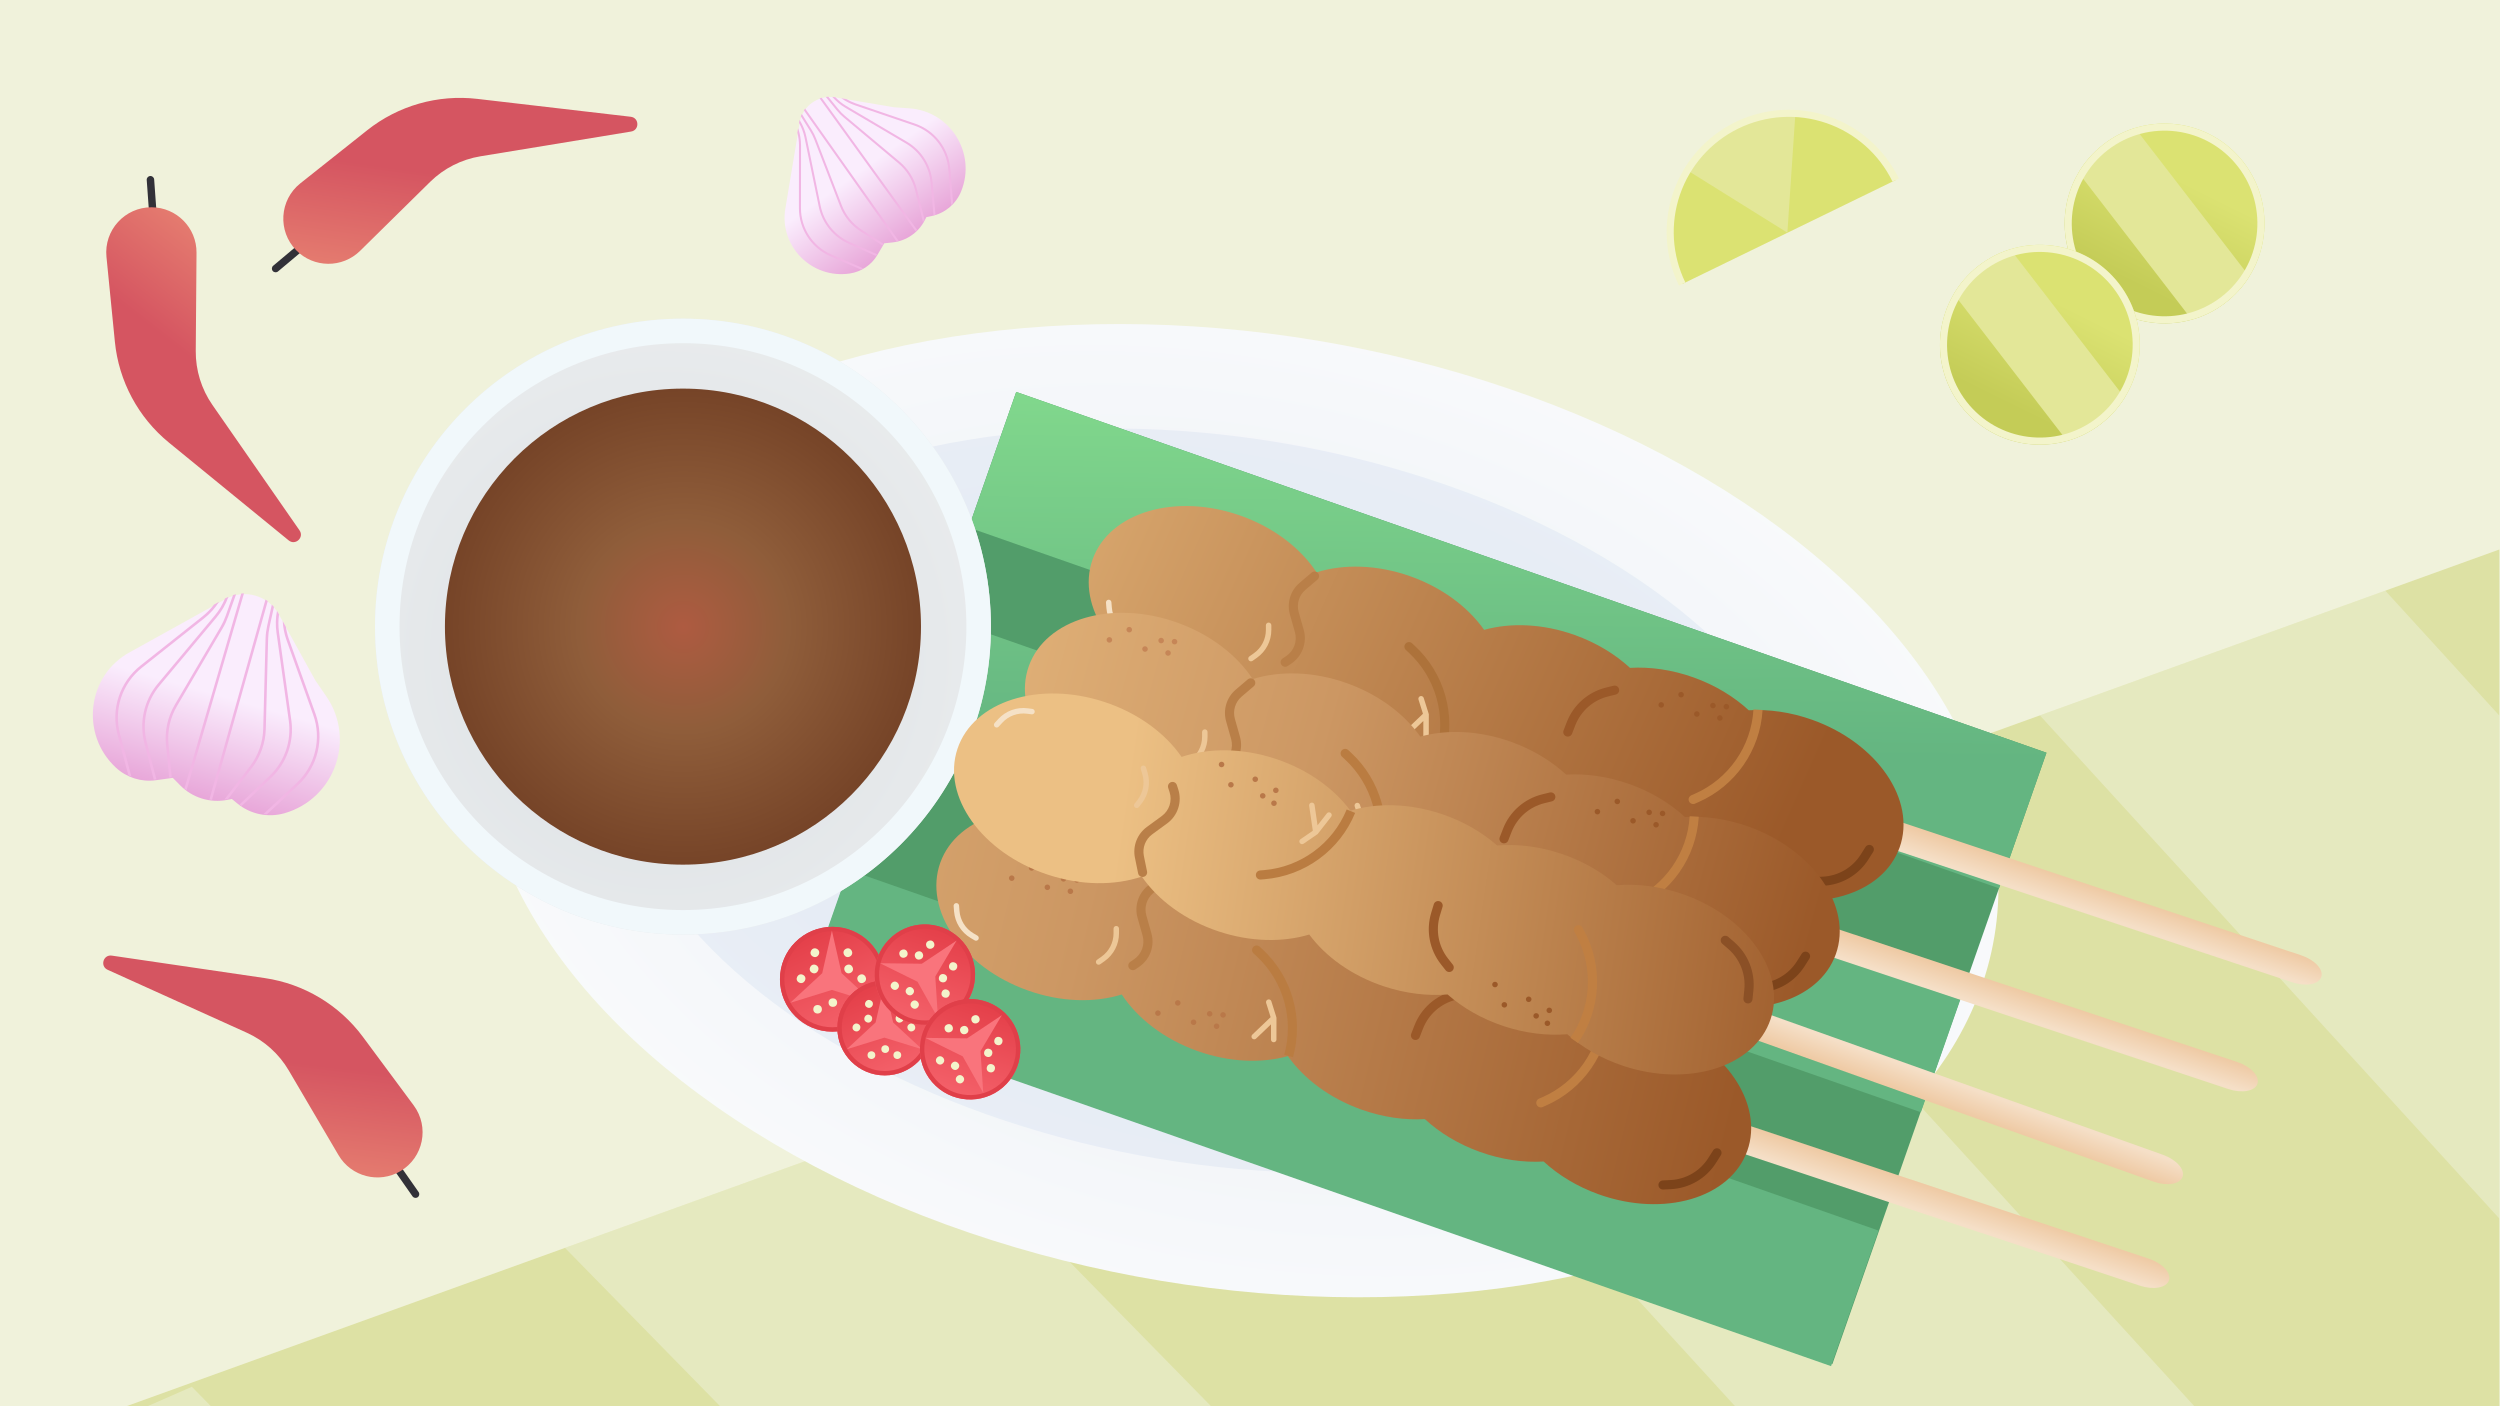 <svg width="1920" height="1080" viewBox="0 0 1920 1080" fill="none" xmlns="http://www.w3.org/2000/svg">
<rect x="0" y="0" width="1920" height="1080" fill="#333333" stroke="none"/>
<g clip-path="url(#clip0_95:2)">
<rect width="1920" height="1080" fill="#F0F2DB"/>
<path d="M1919.5 1080V422L97 1080H1919.5Z" fill="#DDE1A4"/>
<path opacity="0.3" fill-rule="evenodd" clip-rule="evenodd" d="M1026.21 744.517L1291.48 648.742L1685.29 1080H1332.56L1026.21 744.517ZM433.897 958.366L712.423 857.806L930.114 1080H553.066L433.897 958.366ZM162.001 1080H113.236L147.352 1065.05L162.001 1080ZM1919.5 935.845L1566.62 549.406L1831.89 453.631L1919.5 549.571V935.845Z" fill="#F8FAFD"/>
<ellipse cx="951.464" cy="622.596" rx="588.224" ry="365.993" transform="rotate(9.449 951.464 622.596)" fill="url(#paint0_radial_95:2)"/>
<ellipse cx="936.447" cy="614.944" rx="472.497" ry="278.914" transform="rotate(9.449 936.447 614.944)" fill="url(#paint1_radial_95:2)"/>
<rect x="780.443" y="301" width="838.359" height="497.534" transform="rotate(19.3 780.443 301)" fill="#529D6A"/>
<path fill-rule="evenodd" clip-rule="evenodd" d="M780.463 301L1571.71 578.093L1535.24 682.215L744 405.122L780.463 301ZM720.463 473L1511.71 750.093L1475.24 854.215L684 577.122L720.463 473ZM1442.71 945.093L651.463 668L615 772.122L1406.24 1049.21L1442.71 945.093Z" fill="url(#paint2_linear_95:2)"/>
<path d="M761.021 481.251C761.021 611.872 655.132 717.762 524.511 717.762C393.889 717.762 288 611.872 288 481.251C288 350.63 393.889 244.74 524.511 244.74C655.132 244.74 761.021 350.63 761.021 481.251Z" fill="url(#paint3_radial_95:2)"/>
<path fill-rule="evenodd" clip-rule="evenodd" d="M524.511 698.932C644.733 698.932 742.192 601.473 742.192 481.251C742.192 361.029 644.733 263.57 524.511 263.57C404.289 263.57 306.829 361.029 306.829 481.251C306.829 601.473 404.289 698.932 524.511 698.932ZM524.511 717.762C655.132 717.762 761.021 611.872 761.021 481.251C761.021 350.63 655.132 244.74 524.511 244.74C393.889 244.74 288 350.63 288 481.251C288 611.872 393.889 717.762 524.511 717.762Z" fill="#F1F8FB"/>
<circle cx="524.511" cy="481.252" r="182.81" fill="url(#paint4_radial_95:2)"/>
<path fill-rule="evenodd" clip-rule="evenodd" d="M1188.95 552.662C1187.04 558.382 1193.95 565.832 1204.37 569.301L1760.41 754.405C1770.83 757.874 1780.82 756.049 1782.73 750.328C1784.63 744.608 1777.73 737.158 1767.31 733.689L1211.27 548.585C1200.84 545.116 1190.85 546.941 1188.95 552.662Z" fill="url(#paint5_linear_95:2)"/>
<path fill-rule="evenodd" clip-rule="evenodd" d="M906.169 527.601C931.76 536.739 957.624 537.279 978.513 530.757C990.546 549.035 1010.9 565 1036.49 574.139C1060.98 582.882 1085.71 583.754 1106.1 578.102C1118.29 595.39 1137.99 610.383 1162.47 619.126C1179.1 625.066 1195.85 627.373 1211.28 626.469C1222.64 636.938 1237.06 645.763 1253.7 651.702C1270.33 657.643 1287.08 659.949 1302.5 659.045C1313.87 669.515 1328.29 678.339 1344.92 684.279C1394.91 702.128 1445.93 687.173 1458.89 650.875C1471.86 614.578 1441.84 570.684 1391.86 552.835C1375.23 546.895 1358.48 544.588 1343.05 545.492C1331.69 535.023 1317.27 526.198 1300.64 520.258C1284 514.318 1267.25 512.011 1251.83 512.915C1240.46 502.446 1226.04 493.622 1209.41 487.682C1184.92 478.939 1160.19 478.067 1139.8 483.719C1127.61 466.431 1107.91 451.438 1083.43 442.695C1057.84 433.556 1031.98 433.017 1011.09 439.538C999.054 421.26 978.698 405.295 953.108 396.157C903.125 378.308 852.098 393.263 839.136 429.56C826.175 465.858 856.186 509.752 906.169 527.601Z" fill="url(#paint6_linear_95:2)"/>
<path fill-rule="evenodd" clip-rule="evenodd" d="M1110.01 578.983C1118.4 549.134 1109.36 517.099 1086.6 496.037L1084.46 494.053C1083.04 492.74 1080.83 492.825 1079.51 494.244C1078.2 495.663 1078.29 497.877 1079.71 499.19L1081.85 501.174C1102.68 520.451 1110.95 549.77 1103.27 577.089L1110.01 578.983Z" fill="#AD723A"/>
<path fill-rule="evenodd" clip-rule="evenodd" d="M1353.65 545.272C1351.83 576.225 1332.82 603.549 1304.44 616.021L1301.76 617.196C1299.99 617.973 1297.93 617.169 1297.15 615.399C1296.37 613.629 1297.18 611.564 1298.95 610.787L1301.62 609.612C1327.6 598.198 1345 573.19 1346.67 544.861L1353.65 545.272Z" fill="#C07F42"/>
<path fill-rule="evenodd" clip-rule="evenodd" d="M984.12 510.554C985.202 512.156 987.378 512.577 988.98 511.495L991.8 509.59C1000.21 503.913 1004.02 493.483 1001.26 483.723L997.393 470.049C995.638 463.843 997.66 457.183 1002.57 453L1011.84 445.103C1013.31 443.849 1013.49 441.64 1012.23 440.169C1010.98 438.698 1008.77 438.521 1007.3 439.775L998.029 447.672C991.038 453.629 988.158 463.114 990.657 471.953L994.523 485.628C996.461 492.48 993.783 499.803 987.882 503.79L985.061 505.695C983.46 506.777 983.038 508.953 984.12 510.554Z" fill="#B97F48"/>
<path fill-rule="evenodd" clip-rule="evenodd" d="M1202.81 565.472C1204.61 566.172 1206.64 565.279 1207.34 563.477L1209.83 557.066C1214.14 545.975 1223.59 537.681 1235.14 534.841L1240.87 533.431C1242.75 532.97 1243.9 531.074 1243.44 529.197C1242.98 527.32 1241.08 526.172 1239.2 526.634L1233.47 528.043C1219.7 531.428 1208.44 541.313 1203.31 554.531L1200.82 560.942C1200.12 562.744 1201.01 564.772 1202.81 565.472Z" fill="#9B5929"/>
<path fill-rule="evenodd" clip-rule="evenodd" d="M959.035 507.031C958.367 506.083 958.594 504.773 959.543 504.105L962.916 501.728C968.752 497.616 972.217 490.917 972.202 483.778L972.194 480.235C972.192 479.076 973.13 478.133 974.29 478.131C975.449 478.128 976.392 479.067 976.394 480.226L976.402 483.769C976.42 492.277 972.291 500.26 965.335 505.161L961.962 507.538C961.014 508.206 959.704 507.979 959.035 507.031Z" fill="#EDC797"/>
<path fill-rule="evenodd" clip-rule="evenodd" d="M1095.21 567.446C1094.05 567.445 1093.11 566.504 1093.11 565.345L1093.12 553.708L1081.68 564.618C1080.84 565.418 1079.51 565.387 1078.71 564.547C1077.91 563.708 1077.95 562.379 1078.78 561.578L1092.83 548.182L1089.4 537.276C1089.05 536.169 1089.67 534.99 1090.77 534.642C1091.88 534.294 1093.06 534.909 1093.41 536.015L1097.33 548.477L1097.31 565.348C1097.31 566.508 1096.37 567.447 1095.21 567.446Z" fill="#EDC797"/>
<path fill-rule="evenodd" clip-rule="evenodd" d="M851.311 460.584C852.467 460.492 853.479 461.356 853.57 462.512L853.896 466.626C854.458 473.743 858.455 480.139 864.604 483.765L867.656 485.564C868.655 486.153 868.987 487.44 868.398 488.44C867.809 489.439 866.522 489.771 865.523 489.182L862.471 487.383C855.142 483.061 850.379 475.439 849.709 466.957L849.383 462.843C849.292 461.687 850.155 460.675 851.311 460.584Z" fill="#F5E1C6"/>
<path fill-rule="evenodd" clip-rule="evenodd" d="M1437.51 649.414C1435.88 648.381 1433.72 648.869 1432.69 650.503L1429.01 656.318C1422.66 666.378 1411.8 672.708 1399.91 673.281L1394.02 673.566C1392.08 673.659 1390.59 675.299 1390.69 677.23C1390.78 679.161 1392.42 680.651 1394.35 680.558L1400.25 680.273C1414.41 679.59 1427.36 672.046 1434.93 660.057L1438.6 654.242C1439.64 652.608 1439.15 650.446 1437.51 649.414Z" fill="#7C431A"/>
<path fill-rule="evenodd" clip-rule="evenodd" d="M1277.51 542.683C1278.24 541.759 1278.06 540.415 1277.12 539.681C1276.19 538.947 1274.84 539.102 1274.12 540.026C1273.39 540.951 1273.57 542.295 1274.51 543.029C1275.44 543.762 1276.79 543.608 1277.51 542.683ZM1304.49 546.696C1305.43 547.43 1305.6 548.774 1304.88 549.698C1304.15 550.623 1302.81 550.777 1301.87 550.044C1300.93 549.31 1300.76 547.966 1301.48 547.041C1302.2 546.117 1303.55 545.962 1304.49 546.696ZM1327.16 541.047C1328.1 541.78 1328.27 543.124 1327.55 544.049C1326.82 544.973 1325.48 545.128 1324.54 544.394C1323.6 543.66 1323.43 542.316 1324.15 541.392C1324.87 540.467 1326.22 540.313 1327.16 541.047ZM1317.26 543.198C1317.98 542.274 1317.81 540.93 1316.87 540.196C1315.93 539.462 1314.59 539.617 1313.87 540.541C1313.14 541.466 1313.32 542.81 1314.25 543.544C1315.19 544.277 1316.54 544.123 1317.26 543.198ZM1292.39 531.835C1293.33 532.569 1293.5 533.913 1292.78 534.837C1292.05 535.762 1290.71 535.916 1289.77 535.183C1288.83 534.449 1288.66 533.105 1289.38 532.18C1290.1 531.256 1291.45 531.101 1292.39 531.835ZM1322.18 549.743C1323.12 550.477 1323.29 551.821 1322.57 552.745C1321.85 553.67 1320.5 553.824 1319.56 553.091C1318.62 552.357 1318.45 551.013 1319.17 550.088C1319.9 549.164 1321.24 549.009 1322.18 549.743Z" fill="#9B5929"/>
<path fill-rule="evenodd" clip-rule="evenodd" d="M1007.98 546.415C1008.71 545.49 1008.53 544.146 1007.59 543.413C1006.66 542.679 1005.31 542.833 1004.59 543.758C1003.86 544.682 1004.04 546.026 1004.98 546.76C1005.91 547.494 1007.26 547.339 1007.98 546.415ZM1034.96 550.428C1035.9 551.161 1036.07 552.505 1035.35 553.43C1034.62 554.354 1033.28 554.509 1032.34 553.775C1031.4 553.041 1031.23 551.697 1031.95 550.773C1032.67 549.848 1034.02 549.694 1034.96 550.428ZM1057.63 544.778C1058.56 545.512 1058.74 546.856 1058.02 547.78C1057.29 548.705 1055.95 548.859 1055.01 548.126C1054.07 547.392 1053.9 546.048 1054.62 545.123C1055.34 544.199 1056.69 544.044 1057.63 544.778ZM1047.73 546.93C1048.45 546.005 1048.28 544.661 1047.34 543.927C1046.4 543.194 1045.06 543.348 1044.33 544.273C1043.61 545.197 1043.78 546.541 1044.72 547.275C1045.66 548.009 1047.01 547.854 1047.73 546.93ZM1022.86 535.566C1023.79 536.3 1023.97 537.644 1023.25 538.569C1022.52 539.493 1021.18 539.648 1020.24 538.914C1019.3 538.18 1019.13 536.836 1019.85 535.912C1020.57 534.987 1021.92 534.833 1022.86 535.566ZM1052.65 553.475C1053.59 554.208 1053.76 555.552 1053.04 556.477C1052.31 557.401 1050.97 557.556 1050.03 556.822C1049.09 556.088 1048.92 554.744 1049.64 553.82C1050.36 552.896 1051.71 552.741 1052.65 553.475Z" fill="#B97849"/>
<path fill-rule="evenodd" clip-rule="evenodd" d="M1139.95 634.661C1138.04 640.381 1144.95 647.831 1155.37 651.3L1711.41 836.404C1721.83 839.873 1731.82 838.048 1733.73 832.327C1735.63 826.607 1728.73 819.157 1718.31 815.688L1162.27 630.584C1151.84 627.115 1141.85 628.94 1139.95 634.661Z" fill="url(#paint7_linear_95:2)"/>
<path fill-rule="evenodd" clip-rule="evenodd" d="M857.169 609.6C882.76 618.738 908.624 619.278 929.513 612.756C941.546 631.034 961.901 646.999 987.492 656.138C1011.98 664.881 1036.71 665.753 1057.1 660.101C1069.29 677.389 1088.99 692.382 1113.47 701.125C1130.1 707.065 1146.85 709.372 1162.28 708.468C1173.64 718.937 1188.06 727.762 1204.7 733.702C1221.33 739.642 1238.08 741.948 1253.5 741.045C1264.87 751.514 1279.29 760.338 1295.92 766.278C1345.91 784.127 1396.93 769.172 1409.89 732.874C1422.86 696.577 1392.84 652.683 1342.86 634.834C1326.23 628.894 1309.48 626.587 1294.05 627.491C1282.69 617.022 1268.27 608.197 1251.64 602.257C1235 596.317 1218.25 594.01 1202.83 594.914C1191.46 584.445 1177.04 575.621 1160.41 569.681C1135.92 560.938 1111.19 560.066 1090.8 565.718C1078.61 548.43 1058.91 533.437 1034.43 524.694C1008.84 515.555 982.976 515.016 962.087 521.537C950.054 503.259 929.698 487.294 904.108 478.156C854.125 460.307 803.098 475.262 790.136 511.559C777.175 547.857 807.186 591.751 857.169 609.6Z" fill="url(#paint8_linear_95:2)"/>
<path fill-rule="evenodd" clip-rule="evenodd" d="M1061.01 660.982C1069.4 631.133 1060.36 599.098 1037.6 578.036L1035.46 576.052C1034.04 574.739 1031.83 574.825 1030.51 576.243C1029.2 577.662 1029.29 579.876 1030.71 581.189L1032.85 583.173C1053.68 602.45 1061.95 631.769 1054.27 659.088L1061.01 660.982Z" fill="#BA7C41"/>
<path fill-rule="evenodd" clip-rule="evenodd" d="M1304.65 627.271C1302.83 658.224 1283.82 685.548 1255.44 698.02L1252.76 699.195C1250.99 699.972 1248.93 699.168 1248.15 697.398C1247.37 695.628 1248.18 693.563 1249.95 692.786L1252.62 691.611C1278.6 680.197 1296 655.189 1297.67 626.86L1304.65 627.271Z" fill="#C07F42"/>
<path fill-rule="evenodd" clip-rule="evenodd" d="M935.12 592.553C936.202 594.155 938.378 594.576 939.98 593.494L942.8 591.589C951.205 585.912 955.019 575.482 952.259 565.722L948.393 552.048C946.638 545.842 948.66 539.182 953.569 534.999L962.837 527.102C964.309 525.848 964.485 523.639 963.232 522.168C961.978 520.697 959.769 520.52 958.297 521.774L949.029 529.671C942.038 535.628 939.158 545.113 941.657 553.952L945.523 567.627C947.461 574.479 944.783 581.802 938.882 585.789L936.061 587.694C934.46 588.776 934.038 590.952 935.12 592.553Z" fill="#B97F48"/>
<path fill-rule="evenodd" clip-rule="evenodd" d="M1153.81 647.471C1155.61 648.171 1157.64 647.278 1158.34 645.476L1160.83 639.065C1165.14 627.974 1174.59 619.68 1186.14 616.84L1191.87 615.43C1193.75 614.969 1194.9 613.073 1194.44 611.196C1193.98 609.319 1192.08 608.171 1190.2 608.633L1184.47 610.042C1170.7 613.427 1159.44 623.312 1154.31 636.53L1151.82 642.941C1151.12 644.743 1152.01 646.771 1153.81 647.471Z" fill="#9B5929"/>
<path fill-rule="evenodd" clip-rule="evenodd" d="M910.035 589.03C909.367 588.082 909.594 586.772 910.543 586.104L913.916 583.727C919.752 579.615 923.217 572.916 923.202 565.777L923.194 562.234C923.192 561.075 924.13 560.132 925.29 560.13C926.449 560.127 927.392 561.066 927.394 562.225L927.402 565.768C927.42 574.276 923.291 582.259 916.335 587.16L912.962 589.537C912.014 590.205 910.704 589.978 910.035 589.03Z" fill="#EDC797"/>
<path d="M1046.21 647.345L1046.23 630.797M1046.23 630.797L1042.4 618.644M1046.23 630.797L1031.23 645.096" stroke="#EDC797" stroke-width="4.2" stroke-linecap="round"/>
<path d="M802.477 544.676L802.802 548.79C803.419 556.589 807.798 563.599 814.538 567.572L817.589 569.371" stroke="#F5E1C6" stroke-width="4.2" stroke-linecap="round"/>
<path fill-rule="evenodd" clip-rule="evenodd" d="M1388.51 731.413C1386.88 730.38 1384.72 730.868 1383.69 732.502L1380.01 738.317C1373.66 748.377 1362.8 754.707 1350.91 755.28L1345.02 755.565C1343.08 755.658 1341.59 757.298 1341.69 759.229C1341.78 761.16 1343.42 762.65 1345.35 762.557L1351.25 762.272C1365.41 761.589 1378.36 754.045 1385.93 742.056L1389.6 736.241C1390.64 734.607 1390.15 732.445 1388.51 731.413Z" fill="#7C431A"/>
<path fill-rule="evenodd" clip-rule="evenodd" d="M1228.51 624.682C1229.24 623.758 1229.06 622.414 1228.12 621.68C1227.19 620.946 1225.84 621.101 1225.12 622.025C1224.39 622.95 1224.57 624.294 1225.51 625.028C1226.44 625.761 1227.79 625.607 1228.51 624.682ZM1255.49 628.695C1256.43 629.429 1256.6 630.773 1255.88 631.697C1255.15 632.622 1253.81 632.776 1252.87 632.043C1251.93 631.309 1251.76 629.965 1252.48 629.04C1253.2 628.116 1254.55 627.961 1255.49 628.695ZM1278.16 623.046C1279.1 623.779 1279.27 625.123 1278.55 626.048C1277.82 626.972 1276.48 627.127 1275.54 626.393C1274.6 625.659 1274.43 624.315 1275.15 623.391C1275.87 622.466 1277.22 622.312 1278.16 623.046ZM1268.26 625.197C1268.98 624.273 1268.81 622.929 1267.87 622.195C1266.93 621.461 1265.59 621.616 1264.87 622.54C1264.14 623.465 1264.32 624.809 1265.25 625.543C1266.19 626.276 1267.54 626.122 1268.26 625.197ZM1243.39 613.834C1244.33 614.568 1244.5 615.912 1243.78 616.836C1243.05 617.761 1241.71 617.915 1240.77 617.182C1239.83 616.448 1239.66 615.104 1240.38 614.179C1241.1 613.255 1242.45 613.1 1243.39 613.834ZM1273.18 631.742C1274.12 632.476 1274.29 633.82 1273.57 634.744C1272.85 635.669 1271.5 635.823 1270.56 635.09C1269.62 634.356 1269.45 633.012 1270.17 632.087C1270.9 631.163 1272.24 631.008 1273.18 631.742Z" fill="#9B5929"/>
<path fill-rule="evenodd" clip-rule="evenodd" d="M853.706 492.763C854.429 491.839 854.255 490.495 853.317 489.761C852.379 489.027 851.032 489.182 850.309 490.106C849.586 491.031 849.76 492.375 850.698 493.109C851.636 493.842 852.983 493.688 853.706 492.763ZM880.68 496.776C881.618 497.51 881.792 498.854 881.069 499.778C880.346 500.703 879 500.857 878.062 500.124C877.124 499.39 876.949 498.046 877.673 497.121C878.396 496.197 879.742 496.042 880.68 496.776ZM903.349 491.127C904.287 491.86 904.462 493.204 903.739 494.129C903.016 495.053 901.669 495.208 900.731 494.474C899.793 493.74 899.619 492.396 900.342 491.472C901.065 490.548 902.411 490.393 903.349 491.127ZM893.454 493.278C894.177 492.354 894.003 491.01 893.065 490.276C892.127 489.542 890.78 489.697 890.057 490.621C889.334 491.546 889.508 492.89 890.446 493.624C891.384 494.357 892.731 494.203 893.454 493.278ZM868.579 481.915C869.517 482.649 869.691 483.993 868.968 484.917C868.245 485.842 866.899 485.996 865.961 485.263C865.023 484.529 864.848 483.185 865.572 482.26C866.295 481.336 867.641 481.181 868.579 481.915ZM898.372 499.823C899.31 500.557 899.484 501.901 898.761 502.826C898.038 503.75 896.692 503.905 895.754 503.171C894.816 502.437 894.641 501.093 895.364 500.169C896.087 499.244 897.434 499.09 898.372 499.823Z" fill="#C68657"/>
<path fill-rule="evenodd" clip-rule="evenodd" d="M958.983 628.414C959.706 627.489 959.532 626.145 958.594 625.412C957.656 624.678 956.309 624.832 955.586 625.757C954.863 626.681 955.037 628.025 955.975 628.759C956.913 629.493 958.26 629.338 958.983 628.414ZM985.957 632.427C986.895 633.16 987.069 634.504 986.346 635.429C985.623 636.353 984.277 636.508 983.339 635.774C982.401 635.04 982.226 633.696 982.949 632.772C983.672 631.847 985.019 631.693 985.957 632.427ZM1008.63 626.777C1009.56 627.511 1009.74 628.855 1009.02 629.779C1008.29 630.704 1006.95 630.858 1006.01 630.125C1005.07 629.391 1004.9 628.047 1005.62 627.122C1006.34 626.198 1007.69 626.043 1008.63 626.777ZM998.731 628.929C999.454 628.004 999.279 626.66 998.341 625.926C997.403 625.193 996.057 625.347 995.334 626.272C994.611 627.196 994.785 628.54 995.723 629.274C996.661 630.008 998.008 629.853 998.731 628.929ZM973.856 617.565C974.794 618.299 974.968 619.643 974.245 620.568C973.522 621.492 972.176 621.647 971.238 620.913C970.3 620.179 970.125 618.835 970.848 617.911C971.571 616.986 972.918 616.832 973.856 617.565ZM1003.65 635.474C1004.59 636.207 1004.76 637.551 1004.04 638.476C1003.31 639.4 1001.97 639.555 1001.03 638.821C1000.09 638.087 999.918 636.743 1000.64 635.819C1001.36 634.895 1002.71 634.74 1003.65 635.474Z" fill="#B97849"/>
<path fill-rule="evenodd" clip-rule="evenodd" d="M1071.95 785.662C1070.04 791.382 1076.95 798.832 1087.37 802.301L1643.41 987.405C1653.83 990.874 1663.82 989.049 1665.73 983.328C1667.63 977.608 1660.73 970.158 1650.31 966.689L1094.27 781.585C1083.84 778.116 1073.85 779.941 1071.95 785.662Z" fill="url(#paint9_linear_95:2)"/>
<path fill-rule="evenodd" clip-rule="evenodd" d="M789.169 760.601C814.76 769.739 840.624 770.279 861.513 763.757C873.546 782.035 893.901 798 919.492 807.139C943.976 815.882 968.71 816.754 989.098 811.102C1001.29 828.39 1020.99 843.383 1045.47 852.126C1062.1 858.066 1078.85 860.373 1094.28 859.469C1105.64 869.938 1120.06 878.763 1136.7 884.702C1153.33 890.643 1170.08 892.949 1185.5 892.045C1196.87 902.515 1211.29 911.339 1227.92 917.279C1277.91 935.128 1328.93 920.173 1341.89 883.875C1354.86 847.578 1324.84 803.684 1274.86 785.835C1258.23 779.895 1241.48 777.588 1226.05 778.492C1214.69 768.023 1200.27 759.198 1183.64 753.258C1167 747.318 1150.25 745.011 1134.83 745.915C1123.46 735.446 1109.04 726.622 1092.41 720.682C1067.92 711.939 1043.19 711.067 1022.8 716.719C1010.61 699.431 990.915 684.438 966.43 675.695C940.84 666.556 914.976 666.017 894.087 672.538C882.054 654.26 861.698 638.295 836.108 629.157C786.125 611.308 735.098 626.263 722.136 662.56C709.175 698.858 739.186 742.752 789.169 760.601Z" fill="url(#paint10_linear_95:2)"/>
<path fill-rule="evenodd" clip-rule="evenodd" d="M993.006 811.983C1001.4 782.134 992.36 750.099 969.604 729.037L967.461 727.053C966.042 725.74 963.828 725.825 962.515 727.244C961.202 728.663 961.287 730.877 962.706 732.19L964.849 734.174C985.676 753.451 993.948 782.77 986.267 810.089L993.006 811.983Z" fill="#BA7C41"/>
<path fill-rule="evenodd" clip-rule="evenodd" d="M1236.65 778.272C1234.83 809.225 1215.82 836.549 1187.44 849.021L1184.76 850.196C1182.99 850.973 1180.93 850.169 1180.15 848.399C1179.37 846.629 1180.18 844.564 1181.95 843.787L1184.62 842.612C1210.6 831.198 1228 806.19 1229.67 777.861L1236.65 778.272Z" fill="#C07F42"/>
<path fill-rule="evenodd" clip-rule="evenodd" d="M867.12 743.554C868.202 745.156 870.378 745.577 871.98 744.495L874.8 742.59C883.205 736.913 887.019 726.483 884.259 716.723L880.393 703.049C878.638 696.843 880.66 690.183 885.569 686L894.837 678.103C896.309 676.849 896.485 674.64 895.232 673.169C893.978 671.698 891.769 671.521 890.297 672.775L881.029 680.672C874.038 686.629 871.158 696.114 873.657 704.953L877.523 718.628C879.461 725.48 876.783 732.803 870.882 736.79L868.061 738.695C866.46 739.777 866.038 741.953 867.12 743.554Z" fill="#B97F48"/>
<path fill-rule="evenodd" clip-rule="evenodd" d="M1085.81 798.472C1087.61 799.172 1089.64 798.279 1090.34 796.477L1092.83 790.066C1097.14 778.975 1106.59 770.681 1118.14 767.841L1123.87 766.431C1125.75 765.97 1126.9 764.074 1126.44 762.197C1125.98 760.32 1124.08 759.172 1122.2 759.634L1116.47 761.043C1102.7 764.428 1091.44 774.313 1086.31 787.531L1083.82 793.942C1083.12 795.744 1084.01 797.772 1085.81 798.472Z" fill="#9B5929"/>
<path fill-rule="evenodd" clip-rule="evenodd" d="M842.035 740.031C841.367 739.083 841.594 737.773 842.543 737.105L845.916 734.728C851.752 730.616 855.217 723.917 855.202 716.778L855.194 713.235C855.192 712.076 856.13 711.133 857.29 711.131C858.449 711.128 859.392 712.067 859.394 713.226L859.402 716.769C859.42 725.277 855.291 733.26 848.335 738.161L844.962 740.538C844.014 741.206 842.704 740.979 842.035 740.031Z" fill="#EDC797"/>
<path d="M978.213 798.346L978.228 781.798M978.228 781.798L974.404 769.645M978.228 781.798L963.234 796.097" stroke="#EDC797" stroke-width="4.2" stroke-linecap="round"/>
<path d="M734.477 695.677L734.802 699.791C735.419 707.59 739.798 714.6 746.538 718.573L749.589 720.372" stroke="#F5E1C6" stroke-width="4.2" stroke-linecap="round"/>
<path fill-rule="evenodd" clip-rule="evenodd" d="M1320.51 882.414C1318.88 881.381 1316.72 881.869 1315.69 883.503L1312.01 889.318C1305.66 899.378 1294.8 905.708 1282.91 906.281L1277.02 906.566C1275.08 906.659 1273.59 908.299 1273.69 910.23C1273.78 912.161 1275.42 913.651 1277.35 913.558L1283.25 913.273C1297.41 912.59 1310.36 905.046 1317.93 893.057L1321.6 887.242C1322.64 885.608 1322.15 883.446 1320.51 882.414Z" fill="#7C431A"/>
<path fill-rule="evenodd" clip-rule="evenodd" d="M1160.51 775.683C1161.24 774.759 1161.06 773.415 1160.12 772.681C1159.19 771.947 1157.84 772.102 1157.12 773.026C1156.39 773.951 1156.57 775.295 1157.51 776.029C1158.44 776.762 1159.79 776.608 1160.51 775.683ZM1187.49 779.696C1188.43 780.43 1188.6 781.774 1187.88 782.698C1187.15 783.623 1185.81 783.777 1184.87 783.044C1183.93 782.31 1183.76 780.966 1184.48 780.041C1185.2 779.117 1186.55 778.962 1187.49 779.696ZM1210.16 774.047C1211.1 774.78 1211.27 776.124 1210.55 777.049C1209.82 777.973 1208.48 778.128 1207.54 777.394C1206.6 776.66 1206.43 775.316 1207.15 774.392C1207.87 773.467 1209.22 773.313 1210.16 774.047ZM1200.26 776.198C1200.98 775.274 1200.81 773.93 1199.87 773.196C1198.93 772.462 1197.59 772.617 1196.87 773.541C1196.14 774.466 1196.32 775.81 1197.25 776.544C1198.19 777.277 1199.54 777.123 1200.26 776.198ZM1175.39 764.835C1176.33 765.569 1176.5 766.913 1175.78 767.837C1175.05 768.762 1173.71 768.916 1172.77 768.183C1171.83 767.449 1171.66 766.105 1172.38 765.18C1173.1 764.256 1174.45 764.101 1175.39 764.835ZM1205.18 782.743C1206.12 783.477 1206.29 784.821 1205.57 785.745C1204.85 786.67 1203.5 786.824 1202.56 786.091C1201.62 785.357 1201.45 784.013 1202.17 783.088C1202.9 782.164 1204.24 782.009 1205.18 782.743Z" fill="#9B5929"/>
<path fill-rule="evenodd" clip-rule="evenodd" d="M890.983 779.415C891.706 778.49 891.532 777.146 890.594 776.413C889.656 775.679 888.309 775.833 887.586 776.758C886.863 777.682 887.037 779.026 887.975 779.76C888.913 780.494 890.26 780.339 890.983 779.415ZM917.957 783.428C918.895 784.161 919.069 785.505 918.346 786.43C917.623 787.354 916.277 787.509 915.339 786.775C914.401 786.041 914.226 784.697 914.949 783.773C915.672 782.848 917.019 782.694 917.957 783.428ZM940.626 777.778C941.564 778.512 941.739 779.856 941.015 780.78C940.292 781.705 938.946 781.859 938.008 781.126C937.07 780.392 936.896 779.048 937.619 778.123C938.342 777.199 939.688 777.044 940.626 777.778ZM930.731 779.93C931.454 779.005 931.279 777.661 930.341 776.927C929.403 776.194 928.057 776.348 927.334 777.273C926.611 778.197 926.785 779.541 927.723 780.275C928.661 781.009 930.008 780.854 930.731 779.93ZM905.856 768.566C906.794 769.3 906.968 770.644 906.245 771.569C905.522 772.493 904.176 772.648 903.238 771.914C902.3 771.18 902.125 769.836 902.848 768.912C903.571 767.987 904.918 767.833 905.856 768.566ZM935.649 786.475C936.587 787.208 936.761 788.552 936.038 789.477C935.315 790.401 933.968 790.556 933.03 789.822C932.092 789.088 931.918 787.744 932.641 786.82C933.364 785.896 934.711 785.741 935.649 786.475Z" fill="#B97849"/>
<path fill-rule="evenodd" clip-rule="evenodd" d="M778.706 675.763C779.429 674.839 779.255 673.495 778.317 672.761C777.379 672.027 776.032 672.182 775.309 673.106C774.586 674.031 774.76 675.375 775.698 676.109C776.636 676.842 777.983 676.688 778.706 675.763ZM805.68 679.776C806.618 680.51 806.792 681.854 806.069 682.778C805.346 683.703 804 683.857 803.062 683.124C802.124 682.39 801.949 681.046 802.673 680.121C803.396 679.197 804.742 679.042 805.68 679.776ZM828.349 674.127C829.287 674.86 829.462 676.204 828.739 677.129C828.016 678.053 826.669 678.208 825.731 677.474C824.793 676.74 824.619 675.396 825.342 674.472C826.065 673.548 827.411 673.393 828.349 674.127ZM818.454 676.278C819.177 675.354 819.003 674.01 818.065 673.276C817.127 672.542 815.78 672.697 815.057 673.621C814.334 674.546 814.508 675.89 815.446 676.624C816.384 677.357 817.731 677.203 818.454 676.278ZM793.579 664.915C794.517 665.649 794.691 666.993 793.968 667.917C793.245 668.842 791.899 668.996 790.961 668.263C790.023 667.529 789.848 666.185 790.572 665.26C791.295 664.336 792.641 664.181 793.579 664.915ZM823.372 682.823C824.31 683.557 824.484 684.901 823.761 685.826C823.038 686.75 821.692 686.905 820.754 686.171C819.816 685.437 819.641 684.093 820.364 683.169C821.087 682.244 822.434 682.09 823.372 682.823Z" fill="#B97849"/>
<path fill-rule="evenodd" clip-rule="evenodd" d="M1086.7 693.699C1088.72 688.02 1098.75 686.406 1109.1 690.094L1661.11 886.876C1671.46 890.564 1678.21 898.158 1676.18 903.837C1674.16 909.516 1664.13 911.13 1653.78 907.442L1101.77 710.66C1091.42 706.972 1084.68 699.378 1086.7 693.699Z" fill="url(#paint11_linear_95:2)"/>
<path fill-rule="evenodd" clip-rule="evenodd" d="M848.526 539.216C874.313 547.785 895.017 563.295 907.453 581.301C928.192 574.318 954.062 574.284 979.849 582.853C1004.52 591.051 1024.54 605.603 1037.12 622.616C1057.37 616.513 1082.12 616.836 1106.79 625.034C1123.56 630.604 1138.17 639.107 1149.76 649.321C1165.16 648.076 1181.96 650.011 1198.72 655.58C1215.48 661.15 1230.1 669.653 1241.69 679.868C1257.09 678.622 1273.89 680.557 1290.65 686.127C1341.01 702.863 1371.99 746.08 1359.84 782.656C1347.68 819.232 1297 835.315 1246.63 818.579C1229.87 813.01 1215.26 804.507 1203.67 794.292C1188.27 795.538 1171.47 793.603 1154.71 788.033C1137.95 782.463 1123.33 773.961 1111.74 763.746C1096.34 764.991 1079.54 763.057 1062.78 757.487C1038.11 749.289 1018.09 734.737 1005.51 717.724C985.256 723.827 960.509 723.504 935.837 715.306C910.05 706.737 889.345 691.227 876.91 673.22C856.17 680.203 830.301 680.238 804.514 671.669C754.148 654.933 723.17 611.715 735.324 575.139C747.477 538.564 798.16 522.48 848.526 539.216Z" fill="url(#paint12_linear_95:2)"/>
<path fill-rule="evenodd" clip-rule="evenodd" d="M1040.74 624.33C1028.96 653.011 1002.1 672.676 971.201 675.246L968.29 675.488C966.364 675.648 964.672 674.216 964.512 672.29C964.352 670.363 965.783 668.672 967.71 668.512L970.62 668.27C998.901 665.918 1023.48 647.92 1034.26 621.67L1040.74 624.33Z" fill="#BA7C41"/>
<path fill-rule="evenodd" clip-rule="evenodd" d="M1211.88 800.995C1229.51 775.493 1231.38 742.26 1216.7 714.946L1215.32 712.373C1214.4 710.671 1212.28 710.032 1210.58 710.947C1208.88 711.862 1208.24 713.984 1209.15 715.687L1210.54 718.259C1223.97 743.257 1222.26 773.673 1206.12 797.014L1211.88 800.995Z" fill="#C07F42"/>
<path fill-rule="evenodd" clip-rule="evenodd" d="M899.423 600.67C901.262 600.075 903.235 601.083 903.83 602.923L904.878 606.161C908 615.811 904.579 626.376 896.392 632.363L884.921 640.752C879.716 644.559 877.205 651.051 878.495 657.37L880.93 669.3C881.316 671.194 880.094 673.043 878.2 673.429C876.306 673.816 874.457 672.594 874.071 670.7L871.636 658.769C869.799 649.769 873.375 640.524 880.789 635.102L892.259 626.713C898.008 622.509 900.41 615.092 898.218 608.316L897.17 605.077C896.575 603.238 897.584 601.265 899.423 600.67Z" fill="#B97F48"/>
<path fill-rule="evenodd" clip-rule="evenodd" d="M1105.51 692.149C1107.36 692.708 1108.41 694.661 1107.85 696.511L1105.86 703.096C1102.42 714.487 1104.75 726.839 1112.1 736.195L1115.75 740.838C1116.95 742.358 1116.68 744.558 1115.16 745.752C1113.64 746.946 1111.44 746.682 1110.25 745.162L1106.6 740.52C1097.84 729.37 1095.06 714.649 1099.16 701.073L1101.15 694.488C1101.71 692.638 1103.66 691.591 1105.51 692.149Z" fill="#9B5929"/>
<path fill-rule="evenodd" clip-rule="evenodd" d="M877.493 587.99C876.383 588.325 875.755 589.497 876.09 590.607L877.283 594.558C879.346 601.392 877.948 608.804 873.538 614.417L871.349 617.203C870.633 618.115 870.791 619.435 871.703 620.151C872.615 620.868 873.935 620.709 874.652 619.797L876.84 617.012C882.097 610.322 883.762 601.489 881.303 593.344L880.111 589.393C879.776 588.283 878.604 587.654 877.493 587.99Z" fill="#EDC797"/>
<path fill-rule="evenodd" clip-rule="evenodd" d="M1021.98 624.302C1021.06 623.588 1019.74 623.75 1019.03 624.664L1011.87 633.837L1009.58 618.195C1009.41 617.048 1008.34 616.253 1007.2 616.421C1006.05 616.589 1005.25 617.656 1005.42 618.803L1008.23 638.01L998.811 644.486C997.855 645.143 997.613 646.451 998.27 647.406C998.927 648.362 1000.23 648.604 1001.19 647.947L1011.96 640.547L1022.34 627.249C1023.05 626.335 1022.89 625.015 1021.98 624.302Z" fill="#EDC797"/>
<path fill-rule="evenodd" clip-rule="evenodd" d="M764.027 558.205C764.881 558.989 766.209 558.932 766.994 558.078L769.785 555.038C774.613 549.779 781.701 547.203 788.779 548.136L792.291 548.599C793.441 548.751 794.496 547.941 794.648 546.791C794.799 545.642 793.99 544.587 792.84 544.435L789.328 543.972C780.893 542.86 772.445 545.93 766.691 552.198L763.9 555.238C763.116 556.092 763.172 557.421 764.027 558.205Z" fill="#F5E1C6"/>
<path fill-rule="evenodd" clip-rule="evenodd" d="M1342.1 770.634C1340.17 770.441 1338.77 768.725 1338.96 766.801L1339.65 759.958C1340.84 748.119 1336.19 736.442 1327.18 728.668L1322.71 724.811C1321.25 723.548 1321.09 721.338 1322.35 719.875C1323.61 718.411 1325.82 718.249 1327.29 719.512L1331.76 723.369C1342.49 732.634 1348.04 746.55 1346.62 760.659L1345.93 767.503C1345.73 769.426 1344.02 770.828 1342.1 770.634Z" fill="#8B5026"/>
<path fill-rule="evenodd" clip-rule="evenodd" d="M1150.31 756.125C1150.31 757.299 1149.35 758.25 1148.16 758.25C1146.97 758.25 1146 757.299 1146 756.125C1146 754.951 1146.97 754 1148.16 754C1149.35 754 1150.31 754.951 1150.31 756.125ZM1174.03 769.583C1175.22 769.583 1176.19 768.632 1176.19 767.458C1176.19 766.285 1175.22 765.333 1174.03 765.333C1172.84 765.333 1171.88 766.285 1171.88 767.458C1171.88 768.632 1172.84 769.583 1174.03 769.583ZM1188.41 788C1189.6 788 1190.56 787.049 1190.56 785.875C1190.56 784.701 1189.6 783.75 1188.41 783.75C1187.22 783.75 1186.25 784.701 1186.25 785.875C1186.25 787.049 1187.22 788 1188.41 788ZM1181.94 780.208C1181.94 781.382 1180.97 782.333 1179.78 782.333C1178.59 782.333 1177.62 781.382 1177.62 780.208C1177.62 779.035 1178.59 778.083 1179.78 778.083C1180.97 778.083 1181.94 779.035 1181.94 780.208ZM1155.34 773.833C1156.53 773.833 1157.5 772.882 1157.5 771.708C1157.5 770.535 1156.53 769.583 1155.34 769.583C1154.15 769.583 1153.19 770.535 1153.19 771.708C1153.19 772.882 1154.15 773.833 1155.34 773.833ZM1189.84 778.083C1191.03 778.083 1192 777.132 1192 775.958C1192 774.785 1191.03 773.833 1189.84 773.833C1188.65 773.833 1187.69 774.785 1187.69 775.958C1187.69 777.132 1188.65 778.083 1189.84 778.083Z" fill="#9B5929"/>
<path fill-rule="evenodd" clip-rule="evenodd" d="M940.312 587.125C940.312 588.299 939.347 589.25 938.156 589.25C936.965 589.25 936 588.299 936 587.125C936 585.951 936.965 585 938.156 585C939.347 585 940.312 585.951 940.312 587.125ZM964.031 600.583C965.222 600.583 966.188 599.632 966.188 598.458C966.188 597.285 965.222 596.333 964.031 596.333C962.84 596.333 961.875 597.285 961.875 598.458C961.875 599.632 962.84 600.583 964.031 600.583ZM978.406 619C979.597 619 980.562 618.049 980.562 616.875C980.562 615.701 979.597 614.75 978.406 614.75C977.215 614.75 976.25 615.701 976.25 616.875C976.25 618.049 977.215 619 978.406 619ZM971.938 611.208C971.938 612.382 970.972 613.333 969.781 613.333C968.59 613.333 967.625 612.382 967.625 611.208C967.625 610.035 968.59 609.083 969.781 609.083C970.972 609.083 971.938 610.035 971.938 611.208ZM945.344 604.833C946.535 604.833 947.5 603.882 947.5 602.708C947.5 601.535 946.535 600.583 945.344 600.583C944.153 600.583 943.188 601.535 943.188 602.708C943.188 603.882 944.153 604.833 945.344 604.833ZM979.844 609.083C981.035 609.083 982 608.132 982 606.958C982 605.785 981.035 604.833 979.844 604.833C978.653 604.833 977.688 605.785 977.688 606.958C977.688 608.132 978.653 609.083 979.844 609.083Z" fill="#B97849"/>
<path d="M679.524 752.063C679.524 774.299 661.498 792.325 639.262 792.325C617.026 792.325 599 774.299 599 752.063C599 729.827 617.026 711.801 639.262 711.801C661.498 711.801 679.524 729.827 679.524 752.063Z" fill="url(#paint13_linear_95:2)"/>
<path fill-rule="evenodd" clip-rule="evenodd" d="M639.262 788.934C659.625 788.934 676.133 772.426 676.133 752.063C676.133 731.699 659.625 715.191 639.262 715.191C618.898 715.191 602.39 731.699 602.39 752.063C602.39 772.426 618.898 788.934 639.262 788.934ZM639.262 792.325C661.498 792.325 679.524 774.299 679.524 752.063C679.524 729.827 661.498 711.801 639.262 711.801C617.026 711.801 599 729.827 599 752.063C599 774.299 617.026 792.325 639.262 792.325Z" fill="#E03F49"/>
<path d="M638.896 714.729L646.324 747.408L670.911 770.18L638.896 760.273L606.881 770.18L631.469 747.408L638.896 714.729Z" fill="#F9747C"/>
<circle cx="639.628" cy="769.997" r="3.294" fill="#F3F4CB"/>
<circle cx="625.224" cy="744.162" r="3.327" transform="rotate(117.995 625.224 744.162)" fill="#F3F4CB"/>
<circle r="3.327" transform="matrix(0.469 0.883 0.883 -0.469 651.758 744.162)" fill="#F3F4CB"/>
<circle cx="627.915" cy="775.121" r="3.294" fill="#F3F4CB"/>
<circle cx="625.833" cy="731.674" r="3.327" transform="rotate(117.995 625.833 731.674)" fill="#F3F4CB"/>
<circle r="3.327" transform="matrix(0.469 0.883 0.883 -0.469 651.149 731.674)" fill="#F3F4CB"/>
<circle cx="649.876" cy="775.121" r="3.294" fill="#F3F4CB"/>
<circle cx="615.212" cy="751.653" r="3.327" transform="rotate(117.995 615.212 751.653)" fill="#F3F4CB"/>
<circle r="3.327" transform="matrix(0.469 0.883 0.883 -0.469 661.769 751.653)" fill="#F3F4CB"/>
<path d="M715.971 789.469C715.971 809.599 699.653 825.917 679.524 825.917C659.394 825.917 643.076 809.599 643.076 789.469C643.076 769.34 659.394 753.021 679.524 753.021C699.653 753.021 715.971 769.34 715.971 789.469Z" fill="url(#paint14_linear_95:2)"/>
<path fill-rule="evenodd" clip-rule="evenodd" d="M679.524 822.526C697.781 822.526 712.581 807.726 712.581 789.469C712.581 771.212 697.781 756.412 679.524 756.412C661.267 756.412 646.467 771.212 646.467 789.469C646.467 807.726 661.267 822.526 679.524 822.526ZM679.524 825.917C699.653 825.917 715.971 809.599 715.971 789.469C715.971 769.34 699.653 753.021 679.524 753.021C659.394 753.021 643.076 769.34 643.076 789.469C643.076 809.599 659.394 825.917 679.524 825.917Z" fill="#E03F49"/>
<path d="M679.192 755.672L685.916 785.255L708.174 805.87L679.192 796.901L650.21 805.87L672.469 785.255L679.192 755.672Z" fill="#F9747C"/>
<circle cx="679.855" cy="805.705" r="2.982" fill="#F3F4CB"/>
<circle cx="666.815" cy="782.316" r="3.012" transform="rotate(117.995 666.815 782.316)" fill="#F3F4CB"/>
<circle r="3.012" transform="matrix(0.469 0.883 0.883 -0.469 690.836 782.316)" fill="#F3F4CB"/>
<circle cx="669.252" cy="810.343" r="2.982" fill="#F3F4CB"/>
<circle cx="667.367" cy="771.011" r="3.012" transform="rotate(117.995 667.367 771.011)" fill="#F3F4CB"/>
<circle r="3.012" transform="matrix(0.469 0.883 0.883 -0.469 690.285 771.011)" fill="#F3F4CB"/>
<circle cx="689.133" cy="810.343" r="2.982" fill="#F3F4CB"/>
<circle cx="657.753" cy="789.097" r="3.012" transform="rotate(117.995 657.753 789.097)" fill="#F3F4CB"/>
<circle r="3.012" transform="matrix(0.469 0.883 0.883 -0.469 699.898 789.097)" fill="#F3F4CB"/>
<path d="M738.297 775.06C723.641 790.515 699.231 791.163 683.775 776.507C668.319 761.851 667.672 737.44 682.328 721.985C696.984 706.529 721.394 705.881 736.85 720.537C752.306 735.194 752.954 759.604 738.297 775.06Z" fill="url(#paint15_linear_95:2)"/>
<path fill-rule="evenodd" clip-rule="evenodd" d="M686.108 774.047C700.205 787.415 722.469 786.824 735.837 772.727C749.205 758.63 748.614 736.365 734.517 722.998C720.42 709.63 698.156 710.221 684.788 724.318C671.42 738.415 672.011 760.679 686.108 774.047ZM683.775 776.507C699.231 791.163 723.641 790.515 738.297 775.06C752.954 759.604 752.306 735.194 736.85 720.537C721.394 705.881 696.984 706.529 682.328 721.985C667.672 737.44 668.319 761.851 683.775 776.507Z" fill="#E03F49"/>
<path d="M734.666 722.331L718.289 749.941L720.369 781.976L704.646 753.988L675.864 739.772L707.963 740.15L734.666 722.331Z" fill="#F9747C"/>
<circle cx="698.746" cy="761.23" r="3.155" transform="rotate(43.48 698.746 761.23)" fill="#F3F4CB"/>
<circle cx="705.763" cy="733.779" r="3.187" transform="rotate(161.474 705.763 733.779)" fill="#F3F4CB"/>
<circle r="3.187" transform="matrix(-0.267 0.964 0.964 0.267 724.206 751.267)" fill="#F3F4CB"/>
<circle cx="687.227" cy="757.071" r="3.155" transform="rotate(43.48 687.227 757.071)" fill="#F3F4CB"/>
<circle cx="714.418" cy="725.5" r="3.187" transform="rotate(161.474 714.418 725.5)" fill="#F3F4CB"/>
<circle r="3.187" transform="matrix(-0.267 0.964 0.964 0.267 732.014 742.186)" fill="#F3F4CB"/>
<circle cx="702.492" cy="771.547" r="3.155" transform="rotate(43.48 702.492 771.547)" fill="#F3F4CB"/>
<circle cx="693.867" cy="732.387" r="3.187" transform="rotate(161.474 693.867 732.387)" fill="#F3F4CB"/>
<circle r="3.187" transform="matrix(-0.267 0.964 0.964 0.267 726.228 763.073)" fill="#F3F4CB"/>
<path d="M773.049 832.386C758.393 847.841 733.983 848.489 718.527 833.833C703.071 819.177 702.423 794.766 717.08 779.311C731.736 763.855 756.146 763.207 771.602 777.864C787.057 792.52 787.705 816.93 773.049 832.386Z" fill="url(#paint16_linear_95:2)"/>
<path fill-rule="evenodd" clip-rule="evenodd" d="M720.86 831.373C734.957 844.741 757.221 844.15 770.589 830.053C783.957 815.956 783.366 793.692 769.269 780.324C755.172 766.956 732.908 767.547 719.54 781.644C706.172 795.741 706.763 818.005 720.86 831.373ZM718.527 833.833C733.983 848.489 758.393 847.841 773.049 832.386C787.705 816.93 787.057 792.52 771.602 777.864C756.146 763.207 731.736 763.855 717.08 779.311C702.423 794.766 703.071 819.177 718.527 833.833Z" fill="#E03F49"/>
<path d="M769.418 779.657L753.04 807.268L755.121 839.302L739.398 811.314L710.616 797.098L742.715 797.476L769.418 779.657Z" fill="#F9747C"/>
<circle cx="733.498" cy="818.556" r="3.155" transform="rotate(43.48 733.498 818.556)" fill="#F3F4CB"/>
<circle cx="740.514" cy="791.104" r="3.187" transform="rotate(161.474 740.514 791.104)" fill="#F3F4CB"/>
<circle r="3.187" transform="matrix(-0.267 0.964 0.964 0.267 758.958 808.593)" fill="#F3F4CB"/>
<circle cx="721.979" cy="814.397" r="3.155" transform="rotate(43.48 721.979 814.397)" fill="#F3F4CB"/>
<circle cx="749.169" cy="782.826" r="3.187" transform="rotate(161.474 749.169 782.826)" fill="#F3F4CB"/>
<circle r="3.187" transform="matrix(-0.267 0.964 0.964 0.267 766.766 799.511)" fill="#F3F4CB"/>
<circle cx="737.244" cy="828.873" r="3.155" transform="rotate(43.48 737.244 828.873)" fill="#F3F4CB"/>
<circle cx="728.619" cy="789.711" r="3.187" transform="rotate(161.474 728.619 789.711)" fill="#F3F4CB"/>
<circle r="3.187" transform="matrix(-0.267 0.964 0.964 0.267 760.979 820.398)" fill="#F3F4CB"/>
<circle cx="1662.39" cy="171.627" r="76.739" transform="rotate(-127.621 1662.39 171.627)" fill="url(#paint17_linear_95:2)"/>
<path fill-rule="evenodd" clip-rule="evenodd" d="M1639.68 98.306C1631.19 100.936 1623.01 105.099 1615.55 110.846C1607.56 117.006 1601.11 124.432 1596.28 132.624L1683.27 245.494C1692.42 242.91 1701.24 238.571 1709.24 232.41C1716.7 226.663 1722.8 219.814 1727.51 212.269L1639.68 98.306Z" fill="#E3E798"/>
<path fill-rule="evenodd" clip-rule="evenodd" d="M1718.85 128.113C1694.82 96.93 1650.06 91.133 1618.88 115.166C1587.69 139.198 1581.9 183.959 1605.93 215.142C1629.96 246.325 1674.72 252.121 1705.91 228.089C1737.09 204.056 1742.89 159.295 1718.85 128.113ZM1723.17 124.783C1697.3 91.214 1649.12 84.974 1615.55 110.845C1581.98 136.717 1575.74 184.903 1601.61 218.472C1627.48 252.041 1675.67 258.281 1709.24 232.409C1742.81 206.538 1749.05 158.352 1723.17 124.783Z" fill="#F3F4CB"/>
<circle cx="1566.63" cy="264.773" r="76.739" transform="rotate(-127.621 1566.63 264.773)" fill="url(#paint18_linear_95:2)"/>
<path fill-rule="evenodd" clip-rule="evenodd" d="M1543.92 191.451C1535.42 194.081 1527.24 198.244 1519.78 203.992C1511.79 210.152 1505.35 217.577 1500.52 225.769L1587.51 338.639C1596.66 336.056 1605.48 331.716 1613.47 325.556C1620.93 319.808 1627.04 312.959 1631.75 305.414L1543.92 191.451Z" fill="#E3E798"/>
<path fill-rule="evenodd" clip-rule="evenodd" d="M1623.09 221.258C1599.06 190.075 1554.29 184.279 1523.11 208.311C1491.93 232.344 1486.13 277.105 1510.17 308.287C1534.2 339.47 1578.96 345.267 1610.14 321.234C1641.32 297.202 1647.12 252.441 1623.09 221.258ZM1627.41 217.928C1601.54 184.359 1553.35 178.119 1519.78 203.991C1486.21 229.862 1479.97 278.048 1505.84 311.617C1531.72 345.186 1579.9 351.426 1613.47 325.555C1647.04 299.683 1653.28 251.497 1627.41 217.928Z" fill="#F3F4CB"/>
<path d="M1455.9 138.275C1445.31 116.527 1426.51 99.878 1403.64 91.991C1380.77 84.103 1355.71 85.623 1333.96 96.216C1312.21 106.809 1295.56 125.608 1287.68 148.476C1279.79 171.345 1281.31 196.41 1291.9 218.158L1373.9 178.216L1455.9 138.275Z" fill="#DBE272"/>
<path fill-rule="evenodd" clip-rule="evenodd" d="M1295.96 130.849L1372.71 178.701L1378.86 87.141C1363.5 86.306 1348.04 89.362 1333.96 96.217C1318.11 103.937 1304.97 116.014 1295.96 130.849Z" fill="#E3E798"/>
<path fill-rule="evenodd" clip-rule="evenodd" d="M1285.1 147.587C1293.22 124.034 1310.37 104.674 1332.77 93.764C1355.17 82.854 1380.98 81.289 1404.53 89.412C1428.08 97.535 1447.45 114.682 1458.35 137.081L1453.45 139.469C1443.17 118.372 1424.94 102.221 1402.75 94.569C1380.57 86.917 1356.25 88.392 1335.16 98.668C1314.06 108.944 1297.91 127.181 1290.26 149.365C1282.6 171.55 1284.08 195.866 1294.35 216.963L1289.45 219.352C1278.54 196.954 1276.97 171.139 1285.1 147.587Z" fill="#F3F4CB"/>
<path fill-rule="evenodd" clip-rule="evenodd" d="M209.475 208.114C208.457 206.902 208.615 205.094 209.827 204.077L236.623 181.586C237.836 180.568 239.643 180.726 240.661 181.939C241.678 183.151 241.521 184.959 240.308 185.976L213.512 208.467C212.3 209.485 210.492 209.327 209.475 208.114Z" fill="#323138"/>
<path d="M484.695 101.024L368.987 120.037C354.379 122.438 340.873 129.304 330.326 139.692L276.572 192.637C262.907 206.097 240.909 205.903 227.483 192.203C213.085 177.51 214.574 153.583 230.684 140.789L281.999 100.037C305.863 81.085 336.291 72.415 366.56 75.942L484.429 89.675C491.029 90.444 491.252 99.947 484.695 101.024Z" fill="url(#paint19_linear_95:2)"/>
<path fill-rule="evenodd" clip-rule="evenodd" d="M320.791 919.48C322.087 918.572 322.403 916.785 321.495 915.488L301.433 886.829C300.526 885.532 298.739 885.217 297.442 886.124C296.145 887.032 295.83 888.819 296.738 890.116L316.799 918.775C317.707 920.072 319.494 920.387 320.791 919.48Z" fill="#323138"/>
<path d="M82.665 744.806L189.51 793.119C202.999 799.218 214.267 809.346 221.766 822.11L259.985 887.164C269.701 903.702 291 909.207 307.513 899.449C325.225 888.984 329.979 865.487 317.729 848.959L278.71 796.314C260.564 771.832 233.417 755.582 203.267 751.154L85.86 733.912C79.285 732.947 76.61 742.068 82.665 744.806Z" fill="url(#paint20_linear_95:2)"/>
<path fill-rule="evenodd" clip-rule="evenodd" d="M115.334 135.174C113.755 135.287 112.567 136.659 112.681 138.238L115.187 173.132C115.3 174.71 116.672 175.898 118.251 175.785C119.83 175.671 121.017 174.3 120.904 172.721L118.398 137.827C118.285 136.249 116.913 135.061 115.334 135.174Z" fill="#323138"/>
<path d="M230.035 407.312L163.139 311.007C154.694 298.848 150.222 284.372 150.338 269.569L150.93 194.121C151.081 174.941 135.628 159.283 116.448 159.181C95.876 159.072 79.734 176.797 81.764 197.269L88.228 262.478C91.234 292.803 106.19 320.683 129.792 339.959L221.702 415.022C226.849 419.225 233.826 412.77 230.035 407.312Z" fill="url(#paint21_linear_95:2)"/>
<path d="M99.999 500.731L173.293 460.063C187.795 452.016 206.076 457.264 214.102 471.778L242.173 522.543L250.618 534.82C273.293 567.784 257.102 613.277 218.699 624.503C206.031 628.207 192.351 625.394 182.171 616.993L178.084 613.62L174.607 614.305C161.434 616.9 147.838 612.714 138.407 603.158L132.729 597.405L119.683 599.221C108.556 600.771 97.246 597.17 89.005 589.533C61.413 563.963 66.859 518.533 99.999 500.731Z" fill="url(#paint22_linear_95:2)"/>
<path fill-rule="evenodd" clip-rule="evenodd" d="M214.293 471.863L213.919 471.186C213.539 470.499 213.135 469.832 212.71 469.186C211.667 474.658 211.526 480.271 212.3 485.804L221.778 553.538C223.967 569.185 218.478 584.927 207.034 595.82L183.874 617.865C184.426 618.268 184.986 618.655 185.555 619.026L208.413 597.269C220.324 585.931 226.037 569.546 223.758 553.261L214.281 485.527C213.645 480.984 213.652 476.385 214.293 471.863ZM204.964 625.441C204.074 625.388 203.186 625.305 202.303 625.192L227.857 601.29C242.12 587.95 247.099 567.414 240.531 549.023L220.044 491.662C218.35 486.918 217.377 481.976 217.134 477.001L219.558 481.384C220.019 484.641 220.81 487.86 221.928 490.99L242.414 548.351C249.251 567.492 244.068 588.866 229.224 602.751L204.964 625.441ZM175.191 613.562L193.567 589.696C200.158 581.136 203.86 570.705 204.14 559.905L205.94 490.541C206.021 487.423 206.4 484.32 207.07 481.274L210.406 466.127C209.875 465.509 209.322 464.917 208.749 464.351L205.117 480.844C204.419 484.014 204.025 487.244 203.941 490.489L202.141 559.854C201.872 570.229 198.315 580.252 191.982 588.476L172.271 614.077C172.989 613.976 173.707 613.854 174.424 613.713L175.191 613.562ZM162.816 614.28L205.628 461.666C205.061 461.243 204.481 460.842 203.888 460.462L160.808 614.033C161.474 614.132 162.144 614.214 162.816 614.28ZM143.301 606.916L187.386 455.699C186.683 455.705 185.979 455.736 185.275 455.792L141.597 605.616C142.154 606.066 142.723 606.499 143.301 606.916ZM131.913 596.902L129.431 571.91C128.405 561.582 130.686 551.194 135.944 542.245L171.095 482.419C172.739 479.621 174.113 476.671 175.197 473.611L181.301 456.378C180.518 456.549 179.738 456.751 178.964 456.987L173.312 472.944C172.27 475.883 170.951 478.717 169.371 481.406L134.219 541.232C128.747 550.546 126.373 561.358 127.441 572.108L129.93 597.178L131.913 596.902ZM120.102 598.546L112.772 570.184C108.819 554.888 112.485 538.624 122.617 526.501L166.477 474.023C170.378 469.356 173.409 464.033 175.431 458.31C174.648 458.66 173.874 459.047 173.11 459.471L172.786 459.651C170.875 464.389 168.23 468.807 164.943 472.74L121.082 525.218C110.536 537.836 106.722 554.764 110.836 570.685L118.101 598.798C118.567 598.751 119.034 598.695 119.5 598.63L120.102 598.546ZM100.954 596.488L92.206 563.816C87.155 544.952 93.787 524.889 109.087 512.753L156.807 474.9C161.33 471.312 165.184 467.004 168.233 462.177L164.302 464.358C161.799 467.693 158.867 470.713 155.564 473.333L107.844 511.186C91.92 523.818 85.017 544.699 90.274 564.333L98.62 595.502C99.387 595.857 100.166 596.186 100.954 596.488Z" fill="#F1B6E4"/>
<path d="M603.243 159.572L614.129 94.258C616.283 81.334 628.515 72.611 641.435 74.783L686.626 82.382L698.369 83.196C729.899 85.381 750.07 117.758 738.132 147.023C734.194 156.677 725.73 163.753 715.531 165.917L711.435 166.787L710.15 169.273C705.278 178.694 696.006 185.043 685.461 186.177L679.112 186.86L673.821 195.82C669.309 203.462 661.522 208.685 652.749 210.026C623.373 214.517 597.959 188.815 603.243 159.572Z" fill="url(#paint23_linear_95:2)"/>
<path fill-rule="evenodd" clip-rule="evenodd" d="M641.582 74.707L640.98 74.606C640.368 74.503 639.757 74.425 639.149 74.37C642.02 77.705 645.422 80.552 649.223 82.793L695.765 110.232C706.517 116.571 713.552 127.704 714.662 140.135L716.908 165.294C717.428 165.151 717.943 164.994 718.452 164.825L716.236 139.995C715.081 127.056 707.758 115.468 696.568 108.871L650.026 81.433C646.904 79.592 644.064 77.327 641.582 74.707ZM731.96 155.977C731.49 156.502 731.002 157.01 730.498 157.501L728.281 129.949C727.044 114.571 716.794 101.397 702.193 96.417L656.653 80.885C652.886 79.6 649.353 77.772 646.156 75.477L650.058 76.133C652.299 77.449 654.678 78.542 657.163 79.39L702.703 94.922C717.9 100.105 728.569 113.817 729.856 129.822L731.96 155.977ZM709.978 168.547L704.255 145.452C702.202 137.169 697.572 129.751 691.032 124.268L649.026 89.055C647.138 87.472 645.405 85.712 643.851 83.8L636.125 74.291C635.482 74.316 634.844 74.367 634.212 74.442L642.625 84.797C644.242 86.787 646.046 88.618 648.011 90.265L690.017 125.479C696.3 130.747 700.749 137.873 702.721 145.832L708.861 170.606C709.151 170.112 709.429 169.609 709.695 169.096L709.978 168.547ZM704.338 176.553L631.018 75.053C630.477 75.195 629.944 75.356 629.418 75.536L703.198 177.673C703.587 177.309 703.967 176.936 704.338 176.553ZM690.191 184.999L618.36 83.399C618.018 83.837 617.691 84.287 617.379 84.749L688.549 185.414C689.101 185.29 689.649 185.152 690.191 184.999ZM678.4 187.118L661.727 176.366C654.836 171.923 649.534 165.406 646.585 157.755L626.873 106.608C625.951 104.216 624.803 101.916 623.443 99.742L615.788 87.496C615.509 88.063 615.251 88.645 615.016 89.24L622.104 100.579C623.41 102.669 624.513 104.878 625.399 107.177L645.111 158.323C648.18 166.286 653.698 173.069 660.87 177.694L677.596 188.479L678.4 187.118ZM673.61 195.23L652.47 185.818C641.068 180.743 632.813 170.481 630.298 158.256L619.411 105.336C618.443 100.63 616.642 96.139 614.097 92.074C613.929 92.731 613.788 93.4 613.674 94.081L613.626 94.369C615.616 97.881 617.048 101.688 617.864 105.654L628.751 158.574C631.368 171.298 639.96 181.979 651.827 187.262L672.782 196.59C672.982 196.279 673.177 195.963 673.366 195.643L673.61 195.23ZM662.924 206.057L638.421 195.405C624.273 189.254 615.128 175.29 615.146 159.863L615.2 111.747C615.205 107.186 614.436 102.685 612.95 98.427L612.366 101.93C613.197 105.117 613.623 108.415 613.62 111.745L613.566 159.861C613.548 175.918 623.066 190.452 637.791 196.854L661.167 207.016C661.764 206.716 662.35 206.396 662.924 206.057Z" fill="#F1B6E4"/>
</g>
<defs>
<radialGradient id="paint0_radial_95:2" cx="0" cy="0" r="1" gradientUnits="userSpaceOnUse" gradientTransform="translate(951.464 622.596) rotate(93.561) scale(539.865 865.619)">
<stop stop-color="#E8EDF3"/>
<stop offset="1" stop-color="white"/>
</radialGradient>
<radialGradient id="paint1_radial_95:2" cx="0" cy="0" r="1" gradientUnits="userSpaceOnUse" gradientTransform="translate(936.447 614.944) rotate(93.404) scale(783.684 1324)">
<stop stop-color="#DFE7F3"/>
<stop offset="1" stop-color="#F8F9FA"/>
</radialGradient>
<linearGradient id="paint2_linear_95:2" x1="1708" y1="585" x2="1712.3" y2="198.438" gradientUnits="userSpaceOnUse">
<stop stop-color="#64B581"/>
<stop offset="1" stop-color="#8DE691"/>
</linearGradient>
<radialGradient id="paint3_radial_95:2" cx="0" cy="0" r="1" gradientUnits="userSpaceOnUse" gradientTransform="translate(510.571 502.625) rotate(87.432) scale(311.168)">
<stop stop-color="#B4B8BB"/>
<stop offset="0.366" stop-color="#E0E4E7"/>
<stop offset="0.98" stop-color="#ECEEEF"/>
</radialGradient>
<radialGradient id="paint4_radial_95:2" cx="0" cy="0" r="1" gradientUnits="userSpaceOnUse" gradientTransform="translate(524.795 481.49) rotate(96.287) scale(203.457)">
<stop stop-color="#AE5B41"/>
<stop offset="0.396" stop-color="#8F5D3A"/>
<stop offset="1" stop-color="#713F24"/>
</radialGradient>
<linearGradient id="paint5_linear_95:2" x1="1749.6" y1="754.356" x2="1758.67" y2="726.996" gradientUnits="userSpaceOnUse">
<stop offset="0.186" stop-color="#F5DFC7"/>
<stop offset="0.93" stop-color="#EEC8A1"/>
</linearGradient>
<linearGradient id="paint6_linear_95:2" x1="648.5" y1="315.5" x2="1373.44" y2="636.635" gradientUnits="userSpaceOnUse">
<stop stop-color="#ECC084"/>
<stop offset="1" stop-color="#9B5929"/>
</linearGradient>
<linearGradient id="paint7_linear_95:2" x1="1700.6" y1="836.355" x2="1709.67" y2="808.995" gradientUnits="userSpaceOnUse">
<stop offset="0.186" stop-color="#F5DFC7"/>
<stop offset="0.93" stop-color="#EEC8A1"/>
</linearGradient>
<linearGradient id="paint8_linear_95:2" x1="619" y1="433.499" x2="1410.81" y2="649.019" gradientUnits="userSpaceOnUse">
<stop stop-color="#ECC084"/>
<stop offset="0.509" stop-color="#CC9763"/>
<stop offset="1" stop-color="#9B5929"/>
</linearGradient>
<linearGradient id="paint9_linear_95:2" x1="1632.6" y1="987.356" x2="1641.67" y2="959.996" gradientUnits="userSpaceOnUse">
<stop offset="0.186" stop-color="#F5DFC7"/>
<stop offset="0.93" stop-color="#EEC8A1"/>
</linearGradient>
<linearGradient id="paint10_linear_95:2" x1="307" y1="577" x2="1339.49" y2="824.799" gradientUnits="userSpaceOnUse">
<stop stop-color="#ECC084"/>
<stop offset="0.509" stop-color="#CC9763"/>
<stop offset="1" stop-color="#9B5929"/>
</linearGradient>
<linearGradient id="paint11_linear_95:2" x1="1652.57" y1="880.257" x2="1642.86" y2="907.396" gradientUnits="userSpaceOnUse">
<stop offset="0.186" stop-color="#F5DFC7"/>
<stop offset="0.93" stop-color="#EEC8A1"/>
</linearGradient>
<linearGradient id="paint12_linear_95:2" x1="863" y1="611" x2="1426.94" y2="692.941" gradientUnits="userSpaceOnUse">
<stop stop-color="#ECC084"/>
<stop offset="1" stop-color="#9B5929"/>
</linearGradient>
<linearGradient id="paint13_linear_95:2" x1="626.66" y1="703.945" x2="664.63" y2="783.65" gradientUnits="userSpaceOnUse">
<stop stop-color="#E23B45"/>
<stop offset="1" stop-color="#F4616A"/>
</linearGradient>
<linearGradient id="paint14_linear_95:2" x1="668.115" y1="745.91" x2="702.489" y2="818.064" gradientUnits="userSpaceOnUse">
<stop stop-color="#E23B45"/>
<stop offset="1" stop-color="#F4616A"/>
</linearGradient>
<linearGradient id="paint15_linear_95:2" x1="733.269" y1="706.771" x2="707.125" y2="787.199" gradientUnits="userSpaceOnUse">
<stop stop-color="#E23B45"/>
<stop offset="1" stop-color="#F4616A"/>
</linearGradient>
<linearGradient id="paint16_linear_95:2" x1="768.021" y1="764.097" x2="741.877" y2="844.525" gradientUnits="userSpaceOnUse">
<stop stop-color="#E23B45"/>
<stop offset="1" stop-color="#F4616A"/>
</linearGradient>
<linearGradient id="paint17_linear_95:2" x1="1618.67" y1="135.042" x2="1657.04" y2="213.566" gradientUnits="userSpaceOnUse">
<stop stop-color="#C4CC57"/>
<stop offset="1" stop-color="#DBE272"/>
</linearGradient>
<linearGradient id="paint18_linear_95:2" x1="1522.9" y1="228.188" x2="1561.27" y2="306.712" gradientUnits="userSpaceOnUse">
<stop stop-color="#C4CC57"/>
<stop offset="1" stop-color="#DBE272"/>
</linearGradient>
<linearGradient id="paint19_linear_95:2" x1="296.408" y1="128.097" x2="280.194" y2="242.007" gradientUnits="userSpaceOnUse">
<stop stop-color="#D55561"/>
<stop offset="1" stop-color="#EB8B75"/>
</linearGradient>
<linearGradient id="paint20_linear_95:2" x1="257.529" y1="819.688" x2="243.709" y2="933.914" gradientUnits="userSpaceOnUse">
<stop stop-color="#D55561"/>
<stop offset="1" stop-color="#EB8B75"/>
</linearGradient>
<linearGradient id="paint21_linear_95:2" x1="118.402" y1="253.29" x2="188.895" y2="162.354" gradientUnits="userSpaceOnUse">
<stop stop-color="#D55561"/>
<stop offset="1" stop-color="#EB8B75"/>
</linearGradient>
<linearGradient id="paint22_linear_95:2" x1="172.528" y1="534.988" x2="131.028" y2="679.988" gradientUnits="userSpaceOnUse">
<stop stop-color="#FAEDFD"/>
<stop offset="1" stop-color="#D868B9"/>
</linearGradient>
<linearGradient id="paint23_linear_95:2" x1="660.082" y1="131.565" x2="729.34" y2="228.511" gradientUnits="userSpaceOnUse">
<stop stop-color="#FAEDFD"/>
<stop offset="1" stop-color="#D868B9"/>
</linearGradient>
<clipPath id="clip0_95:2">
<rect width="1920" height="1080" fill="white"/>
</clipPath>
</defs>
</svg>
